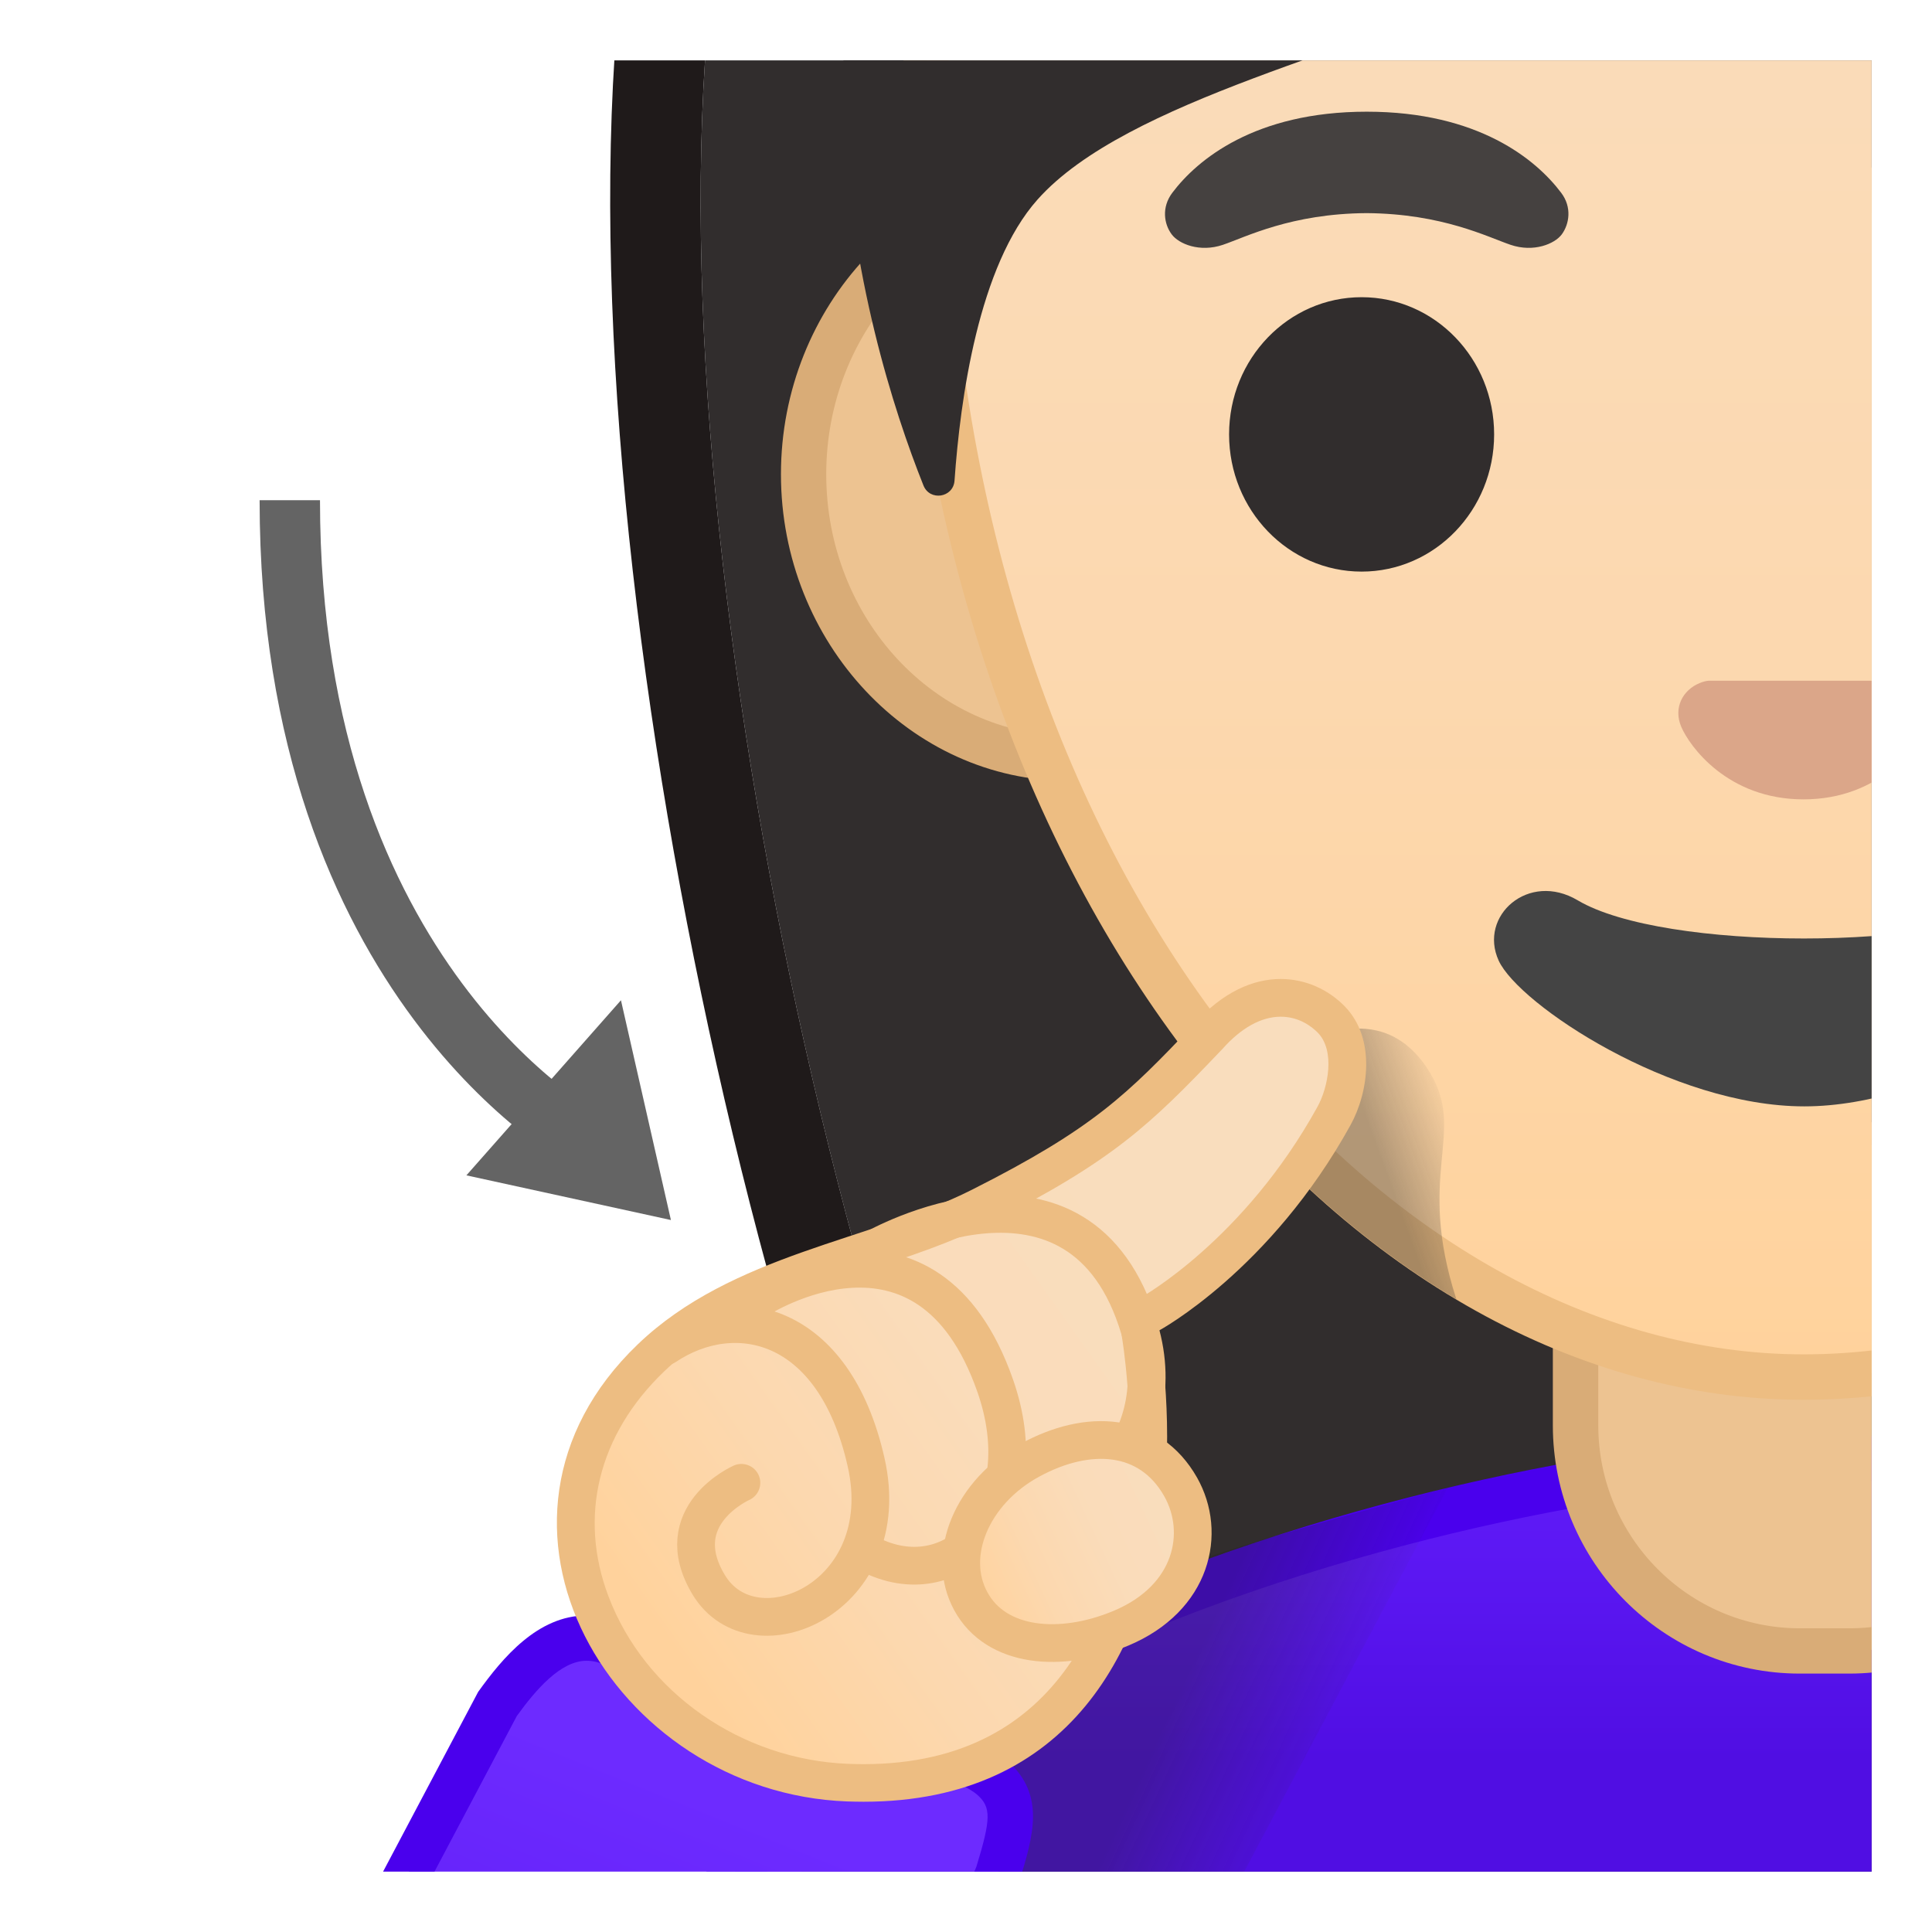<svg viewBox="0 0 128 128" xmlns="http://www.w3.org/2000/svg" xmlns:xlink="http://www.w3.org/1999/xlink">
  <g id="Layer_13">
    <g>
      <defs>
        <rect id="SVGID_1_" height="120" width="120" x="4" y="4"/>
      </defs>
      <clipPath id="SVGID_2_">
        <use overflow="visible" xlink:href="#SVGID_1_"/>
      </clipPath>
      <g clip-path="url(#SVGID_2_)">
        <g>
          <radialGradient id="SVGID_3_" cx="1669.271" cy="-93.638" gradientTransform="matrix(-1 0 0 1 1788.881 0)" gradientUnits="userSpaceOnUse" r="88.176">
            <stop offset="1.342147e-03" style="stop-color:#454140"/>
            <stop offset="1" style="stop-color:#312D2D"/>
          </radialGradient>
          <path d="M120.93-69.1c73.42,0,72.83,67.89,72.83,68.97c0,43.97-3.36,106.08-20.96,130.52 c-6.97,9.69-20.46,10.22-20.46,10.22l-30.38-0.05l-30.38,0.05c0,0-7.41,1.04-14.39-8.64C59.59,107.53,44.09,43.83,46.71,4 C46.78,2.92,47.51-69.1,120.93-69.1z" fill="url(#SVGID_3_)"/>
        </g>
        <path d="M120.93-69.1c73.42,0,72.83,67.89,72.83,68.97c0,43.97-3.36,106.08-20.96,130.52 c-6.97,9.69-20.46,10.22-20.46,10.22l-30.38-0.05l-30.38,0.05c0,0-0.23,0.03-0.65,0.03c-1.96,0-7.99-0.7-13.73-8.68 C59.59,107.53,44.09,43.83,46.71,4C46.78,2.92,47.51-69.1,120.93-69.1 M120.93-75.1c-40.28,0-59.9,20.73-69.28,38.12 C42.16-19.36,40.88-1.44,40.72,3.64l0,0.05c-2.65,40.7,12.99,105.95,31.6,131.79c7.26,10.08,15.43,11.17,18.6,11.17 c0.37,0,0.68-0.01,0.93-0.03l30.11-0.04l30.37,0.05l0.12,0l0.12,0c0.67-0.03,16.51-0.79,25.1-12.71 c8.45-11.73,14.56-32.15,18.16-60.69c2.61-20.64,3.93-45.31,3.93-73.33c0.01-3.33-0.53-33.02-21.63-54.17 C164.36-68.1,145.12-75.1,120.93-75.1L120.93-75.1z" fill="#1F1A1A"/>
        <g id="XMLID_3_">
          <linearGradient id="SVGID_5_" gradientUnits="userSpaceOnUse" x1="119.986" x2="119.986" y1="89.786" y2="116.559">
            <stop offset="0" style="stop-color:#651FFF"/>
            <stop offset="0.536" style="stop-color:#5B17F2"/>
            <stop offset="1" style="stop-color:#500EE3"/>
          </linearGradient>
          <path d="M42.11,155.68v-15.56c0-8.53,5.23-21.02,30.17-32.11c17.62-7.83,37.81-11.4,49.11-11.4 c36.78,0,76.47,16.27,76.47,42.56v16.51H42.11z" fill="url(#SVGID_5_)"/>
          <path d="M121.39,98.11c18.56,0,37.34,4.14,51.51,11.35c19.39,9.87,23.46,21.61,23.46,29.72v15.01H43.61v-14.06 c0-15.42,18.34-25.87,29.28-30.74C90.31,101.64,110.24,98.11,121.39,98.11 M121.39,95.11c-24.89,0-80.78,15.75-80.78,45.01 v17.06h158.76v-18.01C199.36,111.55,158.41,95.11,121.39,95.11L121.39,95.11z" fill="#4A00ED"/>
        </g>
        <linearGradient id="SVGID_6_" gradientUnits="userSpaceOnUse" x1="74.241" x2="87.225" y1="113.725" y2="119.76">
          <stop offset="0.197" style="stop-color:#262626"/>
          <stop offset="1" style="stop-color:#262626;stop-opacity:0"/>
        </linearGradient>
        <path d="M80.59,127.47l15.33-28.9c-14.56,4.01-28.72,7.54-39.97,16.58 c-2.07,6.4-4.22,13.08-4.22,13.34C51.73,129,80.59,127.47,80.59,127.47z" fill="url(#SVGID_6_)" opacity="0.35"/>
        <g>
          <linearGradient id="SVGID_7_" gradientTransform="matrix(1.097 0.033 -0.034 1.111 13.94 -19.569)" gradientUnits="userSpaceOnUse" x1="34.061" x2="20.734" y1="124.026" y2="160.589">
            <stop offset="0" style="stop-color:#6D2BFF"/>
            <stop offset="0.521" style="stop-color:#611EF6"/>
            <stop offset="1" style="stop-color:#530EEB"/>
          </linearGradient>
          <path d="M16.85,143.34l16.11-30.45c1.57-2.17,3.5-4.36,5.9-4.36c0.58,0,1.18,0.12,1.8,0.37 c0.05,0.02,0.1,0.04,0.16,0.05c8.43,2.33,22.66,6.8,24.94,8.85c1.71,1.54,1.3,3.25,0.34,6.38l-12.76,30.87L16.85,143.34z" fill="url(#SVGID_7_)"/>
          <path d="M38.86,110.03c0.39,0,0.8,0.09,1.25,0.27c0.1,0.04,0.21,0.08,0.31,0.1 c10.32,2.86,22.57,6.93,24.34,8.52c0.91,0.82,0.9,1.58-0.07,4.75L52.48,153.2l-33.46-10.74l15.22-28.77 C35.5,111.95,37.14,110.03,38.86,110.03 M38.86,107.03c-3.24,0-5.57,2.82-7.18,5.06l-16.99,32.12l39.51,12.68l13.32-32.21 c0.95-3.07,1.75-5.75-0.75-8c-3.4-3.06-25.55-9.18-25.55-9.18C40.38,107.18,39.6,107.03,38.86,107.03L38.86,107.03z" fill="#4A00ED"/>
        </g>
        <g>
          <g id="XMLID_65_">
            <path d="M119.25,109.38c-8.2,0-14.86-6.7-14.86-14.95V75.85h33v18.58c0,8.24-6.67,14.95-14.86,14.95H119.25z " fill="#EDC391"/>
            <path d="M135.88,77.35v17.08c0,7.41-5.99,13.45-13.36,13.45h-3.27c-7.37,0-13.36-6.03-13.36-13.45V77.35h15 H135.88 M138.88,74.35h-18h-18v20.08c0,9.08,7.33,16.45,16.36,16.45h3.27c9.04,0,16.36-7.36,16.36-16.45V74.35 L138.88,74.35z" fill="#D9AC77"/>
          </g>
          <g>
            <g>
              <path d="M70.82,50.25c-9.69,0-17.58-8.44-17.58-18.82S61.13,12.6,70.82,12.6h97.33 c9.69,0,17.58,8.44,17.58,18.82s-7.89,18.82-17.58,18.82H70.82z" fill="#EDC391"/>
              <path d="M168.15,14.1c8.87,0,16.08,7.77,16.08,17.32s-7.21,17.32-16.08,17.32h-13.12H83.94H70.82 c-8.87,0-16.08-7.77-16.08-17.32S61.95,14.1,70.82,14.1h13.12h71.09H168.15 M168.15,11.1h-13.12H83.94H70.82 c-10.49,0-19.08,9.15-19.08,20.32s8.59,20.32,19.08,20.32h13.12h71.09h13.12c10.49,0,19.08-9.15,19.08-20.32 S178.65,11.1,168.15,11.1L168.15,11.1z" fill="#D9AC77"/>
            </g>
            <g>
              <linearGradient id="SVGID_8_" gradientTransform="matrix(-1 0 0 -1 241.821 38.732)" gradientUnits="userSpaceOnUse" x1="122.358" x2="122.358" y1="-51.291" y2="94.885">
                <stop offset="0" style="stop-color:#FFD29C"/>
                <stop offset="0.024" style="stop-color:#FFD39E"/>
                <stop offset="0.316" style="stop-color:#FCD8AF"/>
                <stop offset="0.629" style="stop-color:#FADCBA"/>
                <stop offset="1" style="stop-color:#F9DDBD"/>
              </linearGradient>
              <path d="M119.49,91.24c-14.2,0-28.53-7.96-39.3-21.85c-11.53-14.87-18.24-35.3-18.9-57.54 C60.65-9.75,66.8-27.85,79.1-40.51c10.49-10.8,25.21-17,40.39-17c28.03,0,58.2,21.72,58.2,69.4 c0,22.12-6.36,42.5-17.91,57.39C148.95,83.23,134.27,91.24,119.49,91.24L119.49,91.24z" fill="url(#SVGID_8_)"/>
              <path d="M119.49-56.01c14.93,0,28.77,5.94,38.97,16.72c11.6,12.26,17.73,29.96,17.73,51.18 c0,21.78-6.25,41.84-17.6,56.47c-10.53,13.58-24.79,21.37-39.1,21.37c-13.74,0-27.63-7.75-38.11-21.27 C70.04,53.85,63.44,33.73,62.79,11.8c-0.63-21.18,5.38-38.91,17.39-51.27C90.38-49.98,104.71-56.01,119.49-56.01 M119.49-59.01c-30.12,0-61.1,23.48-59.7,70.9c1.42,47.99,29.92,80.85,59.7,80.85h0h0c30.99,0,59.7-33.15,59.7-80.85 C179.18-35.55,149.61-59.01,119.49-59.01L119.49-59.01z" fill="#EDBD82"/>
            </g>
            <g>
              <g>
                <ellipse cx="90.21" cy="28.78" fill="#312D2D" rx="8.78" ry="9.09"/>
                <ellipse cx="148.76" cy="28.78" fill="#404040" rx="8.78" ry="9.09"/>
                <g>
                  <radialGradient id="SVGID_9_" cx="90.55" cy="11.905" gradientUnits="userSpaceOnUse" r="9.973">
                    <stop offset="0.09" style="stop-color:#454140"/>
                    <stop offset="1" style="stop-color:#454140"/>
                  </radialGradient>
                  <path d="M103.43,12.77c-1.65-2.19-5.47-5.37-12.88-5.37c-7.41,0-11.23,3.18-12.88,5.37 c-0.73,0.97-0.55,2.08-0.04,2.76c0.47,0.63,1.85,1.21,3.39,0.69c1.53-0.52,4.52-2.07,9.53-2.1c5.01,0.04,8,1.58,9.53,2.1 c1.53,0.52,2.92-0.06,3.39-0.69C103.97,14.85,104.16,13.73,103.43,12.77z" fill="url(#SVGID_9_)"/>
                  <path d="M161.3,12.77c-1.65-2.19-5.47-5.37-12.88-5.37s-11.23,3.18-12.88,5.37 c-0.73,0.97-0.55,2.08-0.04,2.76c0.47,0.63,1.85,1.21,3.39,0.69c1.53-0.52,4.52-2.07,9.53-2.1c5.01,0.04,8,1.58,9.53,2.1 c1.53,0.52,2.92-0.06,3.39-0.69C161.85,14.85,162.03,13.73,161.3,12.77z" fill="#6D4C41"/>
                </g>
              </g>
              <path d="M126.36,45.25c-0.19-0.08-0.38-0.12-0.57-0.15h-12.6c-0.19,0.02-0.38,0.07-0.57,0.15 c-1.14,0.46-1.77,1.65-1.23,2.91c0.54,1.26,3.05,4.8,8.1,4.8c5.06,0,7.56-3.54,8.1-4.8 C128.13,46.9,127.5,45.71,126.36,45.25z" fill="#DBA689"/>
              <path d="M134.48,59.65c-5.67,3.37-24.27,3.37-29.95,0c-3.26-1.94-6.59,1.03-5.24,3.99 c1.33,2.91,11.48,9.66,20.25,9.66s18.79-6.75,20.12-9.66C141.02,60.68,137.74,57.71,134.48,59.65z" fill="#444444"/>
            </g>
          </g>
        </g>
        <linearGradient id="SVGID_10_" gradientUnits="userSpaceOnUse" x1="90.37" x2="97.246" y1="77.954" y2="75.464">
          <stop offset="0.197" style="stop-color:#262626"/>
          <stop offset="1" style="stop-color:#262626;stop-opacity:0"/>
        </linearGradient>
        <path d="M94.77,71.12c-3.31-5.56-8.94-1.62-8.94-1.62l-3.19,5.12 c4.25,4.67,8.92,8.52,13.85,11.46C93.79,77.76,97.14,75.1,94.77,71.12z" fill="url(#SVGID_10_)" opacity="0.35"/>
        <g>
          <g>
            <linearGradient id="SVGID_11_" gradientUnits="userSpaceOnUse" x1="45.051" x2="78.863" y1="109.823" y2="85.804">
              <stop offset="0" style="stop-color:#FFD29C"/>
              <stop offset="0.024" style="stop-color:#FFD39E"/>
              <stop offset="0.316" style="stop-color:#FCD8AF"/>
              <stop offset="0.629" style="stop-color:#FADCBA"/>
              <stop offset="1" style="stop-color:#F9DDBD"/>
            </linearGradient>
            <path d="M57.21,118.12c-0.34,0-0.69-0.01-1.04-0.02c-7.58-0.29-14.42-5.06-17.01-11.88 c-2.2-5.79-0.76-11.71,3.96-16.24c3.84-3.69,8.98-5.38,13.94-7.01c2.82-0.93,5.48-1.8,7.89-3.02 c8.4-4.24,10.76-6.72,15.06-11.23c1.53-1.72,3.2-2.61,4.85-2.61c1.25,0,2.43,0.51,3.34,1.43c1.55,1.57,1.26,4.46,0.2,6.39 c-5.06,9.18-12.12,13.09-12.19,13.12c-0.47,0.26-0.73,0.79-0.64,1.31c0.01,0.05,0.91,5.38,0.31,10.88 C75.09,106.29,71.63,118.12,57.21,118.12C57.21,118.12,57.21,118.12,57.21,118.12z" fill="url(#SVGID_11_)"/>
            <path d="M84.85,67.36c1.23,0,2.06,0.66,2.45,1.05c1.18,1.2,0.69,3.64-0.01,4.91 c-4.86,8.82-11.62,12.59-11.68,12.63c-0.95,0.51-1.46,1.57-1.28,2.63c0.01,0.05,0.88,5.19,0.3,10.53 c-0.73,6.63-3.96,17.77-17.42,17.77c-0.33,0-0.66-0.01-1-0.02c-7.09-0.27-13.48-4.72-15.89-11.08 c-2.02-5.3-0.68-10.73,3.66-14.9c3.64-3.49,8.63-5.13,13.46-6.72c2.87-0.94,5.57-1.83,8.06-3.09 c8.25-4.17,10.68-6.53,15.4-11.48c0.02-0.02,0.04-0.04,0.06-0.06C82.22,68.1,83.56,67.36,84.85,67.36 M84.85,64.86 c-1.81,0-3.83,0.84-5.75,3c-4.42,4.64-6.63,6.89-14.72,10.97c-6.59,3.33-15.88,4.24-22.13,10.24 c-12.27,11.77-1.68,29.69,13.87,30.28c0.37,0.01,0.73,0.02,1.09,0.02c13.77,0,18.83-10.28,19.9-19.99 c0.63-5.76-0.32-11.23-0.32-11.23s7.37-3.97,12.69-13.62c1.19-2.16,1.7-5.73-0.4-7.87C88.02,65.58,86.52,64.86,84.85,64.86 L84.85,64.86z" fill="#EDBD82"/>
          </g>
          <path d=" M44.09,89.19c4.54-3.04,11.16-1.75,13.29,7.68c2.04,9.01-7.46,13.07-10.43,8.12c-2.75-4.58,2.17-6.75,2.17-6.75" fill="none" stroke="#EDBD82" stroke-linecap="round" stroke-linejoin="round" stroke-miterlimit="10" stroke-width="2.5"/>
          <path d=" M58.1,103.21c5.46,2.31,10.65-3.32,7.84-11.39c-4.53-12.98-15.68-5.76-15.68-5.76" fill="none" stroke="#EDBD82" stroke-linecap="round" stroke-linejoin="round" stroke-miterlimit="10" stroke-width="2.5"/>
          <path d=" M57.95,82.72c0,0,13.63-7.78,17.54,5.31c2.43,8.12-4.92,13.89-8.88,10.74" fill="none" stroke="#EDBD82" stroke-linecap="round" stroke-linejoin="round" stroke-miterlimit="10" stroke-width="2.5"/>
          <linearGradient id="SVGID_12_" gradientTransform="matrix(0.878 -0.479 0.479 0.878 -40.536 47.452)" gradientUnits="userSpaceOnUse" x1="63.974" x2="79.774" y1="101.197" y2="102.197">
            <stop offset="1.161859e-03" style="stop-color:#FFD29C"/>
            <stop offset="0.025" style="stop-color:#FFD39E"/>
            <stop offset="0.317" style="stop-color:#FCD8AF"/>
            <stop offset="0.63" style="stop-color:#FADCBA"/>
            <stop offset="1" style="stop-color:#F9DDBD"/>
          </linearGradient>
          <path d=" M78.22,98.51c1.72,3.04,0.79,7.36-3.92,9.35c-4.03,1.7-8.31,1.3-9.98-1.77c-1.68-3.07,0.08-7.26,3.92-9.35 C72.08,94.64,76.15,94.86,78.22,98.51z" fill="url(#SVGID_12_)" stroke="#EDBD82" stroke-linecap="round" stroke-linejoin="round" stroke-miterlimit="10" stroke-width="2.5"/>
        </g>
        <g>
          <radialGradient id="SVGID_13_" cx="180.209" cy="-71.355" gradientTransform="matrix(9.913657e-14 1 -0.929 9.913657e-14 53.569 -251.564)" gradientUnits="userSpaceOnUse" r="66.768">
            <stop offset="1.342147e-03" style="stop-color:#454140"/>
            <stop offset="1" style="stop-color:#312D2D"/>
          </radialGradient>
          <path d="M183.87,4.12c0-23.5-15.43-62.93-62.74-62.93c-48.92,0-66.06,48.92-65.3,66.05 c0.48,10.99,3.37,19.96,5.35,24.92c0.42,1.06,1.98,0.82,2.06-0.32c0.38-5.4,1.59-14.23,5.5-18.62 c5.89-6.62,21.78-9.96,31.13-14.4c21.64-10.28,39.76-19.62,39.76-19.62c5.89,12.86,24.31,25.41,30.92,30.18 c5.43,3.92,4.67,20.05,4.57,26.91l-5.45,53.78c0,0,0.31,12.78,5.62,2.01S183.87,21.51,183.87,4.12z" fill="url(#SVGID_13_)"/>
        </g>
      </g>
      <g clip-path="url(#SVGID_2_)">
        <path d="M19.2,33.14 c0,32.01,19.62,42.4,19.62,42.4" fill="none" stroke="#646464" stroke-linejoin="round" stroke-miterlimit="10" stroke-width="4"/>
        <polygon fill="#646464" points="41.14,66.27 30.9,77.87 44.45,80.83 "/>
      </g>
      <path clip-path="url(#SVGID_2_)" d=" M83.34,98.11" fill="none" stroke="#ED9E00" stroke-linecap="round" stroke-linejoin="round" stroke-miterlimit="10" stroke-width="2.5"/>
      <path clip-path="url(#SVGID_2_)" d=" M72.17,87.43" fill="none" stroke="#ED9E00" stroke-linecap="round" stroke-linejoin="round" stroke-miterlimit="10" stroke-width="2.5"/>
    </g>
  </g>
</svg>